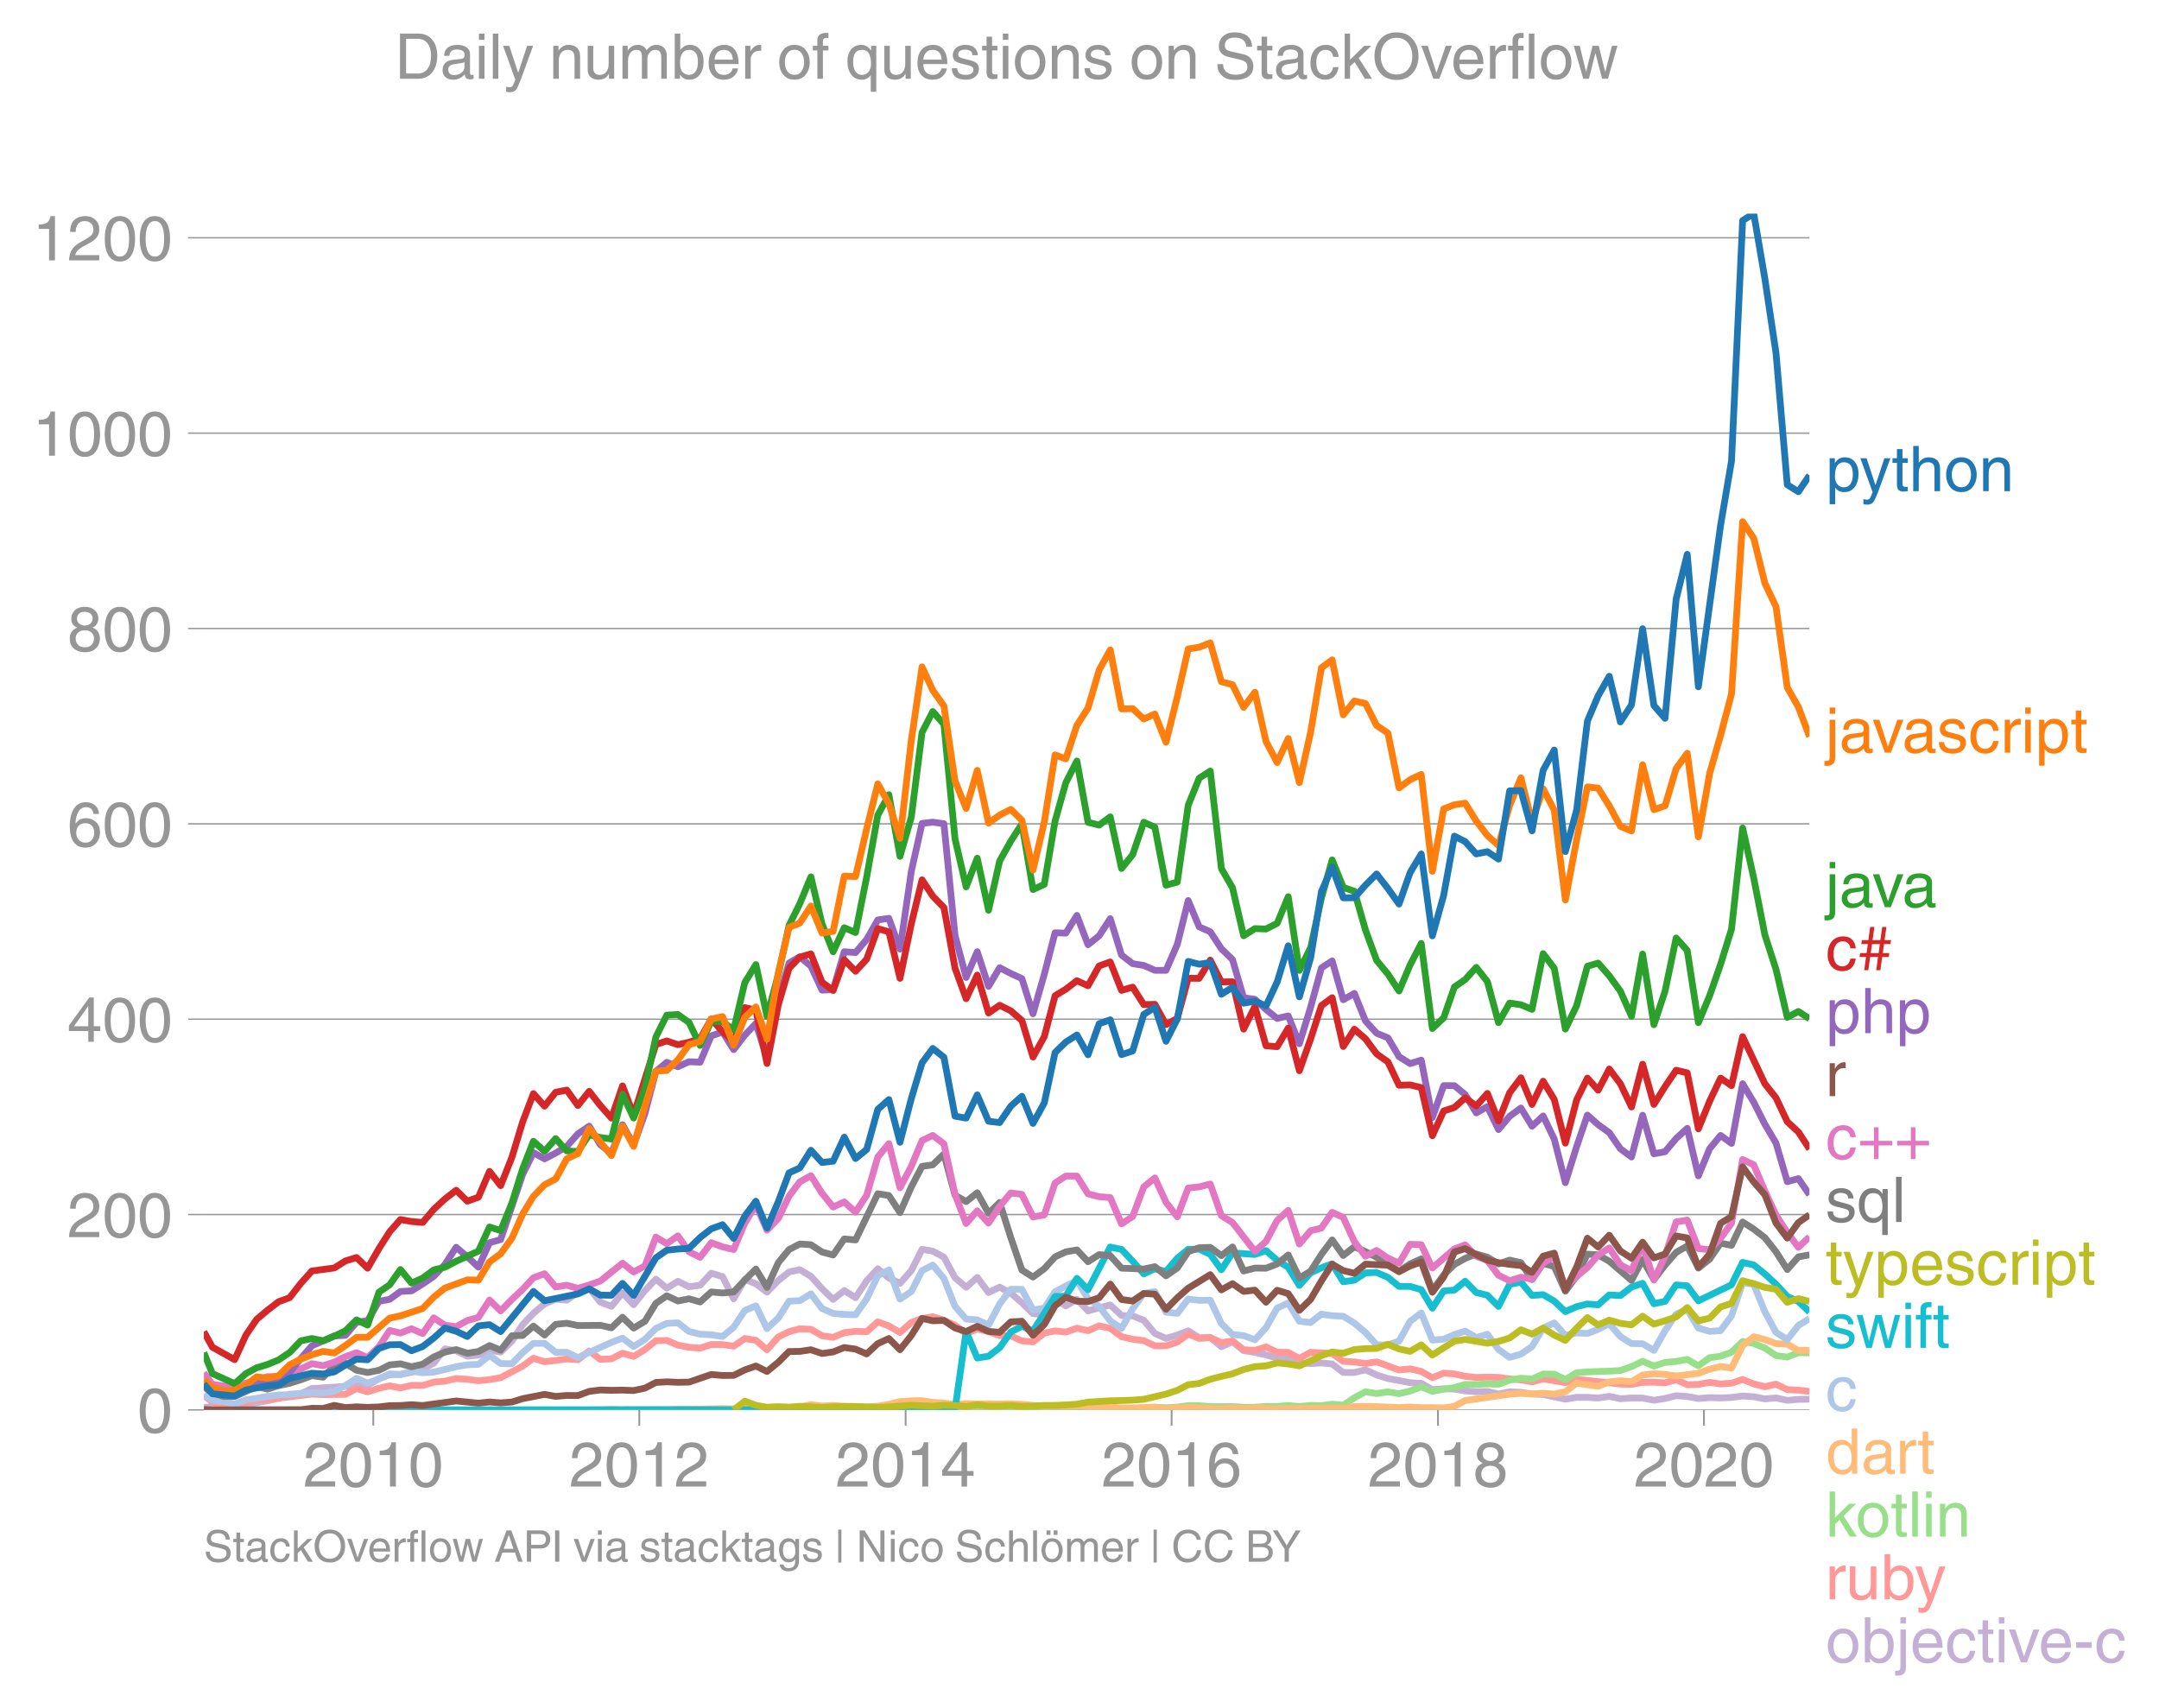 <svg height="506.593" viewBox="0 0 480.209 379.945" width="640.279" xmlns="http://www.w3.org/2000/svg" xmlns:xlink="http://www.w3.org/1999/xlink"><defs><style>*{stroke-linecap:butt;stroke-linejoin:round}</style></defs><g id="figure_1"><path d="M0 379.945h480.21V0H0z" fill="none" id="patch_1"/><g id="axes_1"><path d="M45.341 313.628h357.12V47.516H45.341z" fill="none" id="patch_2"/><path clip-path="url(#p174abddcf0)" d="M45.341 313.058l9.36-.432 2.392-.612 2.389-.411 2.473-.56 2.472-.92 2.472-.065 2.472-1.196 7.457-.462 2.47-.254 2.472.008 2.513-1.465 2.39-.883 2.39-.09 2.473-.446 2.472-.789 2.472-1.253 2.472-3.176 2.512.434 2.472 1.2 2.473-.24 2.47-1.094 2.472.415 2.513-2.446 2.39-3.674 2.39-2.508 2.473-2.086 2.472-1.047 2.472.214 2.471-1.763 2.513-.905 2.472 3.089 2.473.956 2.47-2.992 2.472 2.634 2.512-3.147 2.432-2.55 2.43 2.017 2.473-1.54 2.472 1.218 2.472-.34 2.471-2.674 2.513.764 2.472 4.937 2.473-4.3 2.47.953 2.472 1.858 2.512-2.579 2.391-1.903 2.39-.522 2.473 1.488 2.472 2.738 2.471 2.397 2.472-1.969 2.513 1.577 2.471-3.765 2.474-2.655 2.47 2.046 2.472 1.192 2.512-2.839 2.391-4.732 2.39.408 2.473 1.343 2.471 4.565 2.472 2.127 2.472-2.19 2.512 3.365 2.472-1.204 2.474 1.33 2.47 2.147 2.472 2.402 2.512.308 2.39-3.62 2.39 1.615 2.474-1.466 2.471 2.567 4.944-1.318 2.512 2.348 2.472.083 2.474.983 2.47 2.928 2.472 1.088 2.512-.73 2.431-.93 2.43 1.527 2.473-.093 2.472 2.09 2.472-1.105 2.472 1.981 2.512.393 2.472.544 2.474.731 2.47.117 2.472.858 2.512.238 2.39-.156 2.39.24 2.473 1.89 2.472-.004 2.472-.596 2.472 1.142 2.512.8 4.946.924 2.47.146 2.472 1.403 2.512-.196 2.39.071 2.39.399 2.473.185 2.472-.052 2.472.566 2.472-.489 2.512.105 2.472.377 2.473.114 4.942 1.044 2.513-.42 2.39.01 2.39.15 2.473-.377 2.472.532 2.472-.17 2.472.023 2.512.483 2.472-.39 2.473-.619 2.47.185 2.472.446 2.513-.21 2.43.08 2.43-.108 2.474-.331 2.472.17 2.472.474 2.472-.208 2.512.533 2.472-.209 2.473-.044h0" fill="none" stroke="#c5b0d5" stroke-linecap="square" stroke-width="1.5" id="line2d_1"/><g id="matplotlib.axis_1"><g id="xtick_1"><g id="line2d_2"><defs><path d="M0 0v3.5" id="m8b4cd6a974" stroke="#969696" stroke-width=".4"/></defs><use x="83.026" xlink:href="#m8b4cd6a974" y="313.628" fill="#969696" stroke="#969696" stroke-width=".4"/></g><g transform="matrix(.14 0 0 -.14 67.456 330.678)" fill="#969696" id="text_1"><defs><path d="M4.39 45.125q0 12.39 6.391 18.781 6.406 6.407 17.938 6.407 9.656 0 15.812-5.86 6.157-5.86 6.157-15.14 0-7.22-3.547-12.188-3.532-4.953-10.422-8.703l-12.11-6.64Q13.922 15.921 12.5 8.296h38.188V0H2.593q.39 9.906 4.297 16.5 3.906 6.594 12.203 11.375l12.593 7.328q5.032 2.89 7.329 5.984 2.297 3.094 2.297 8.516 0 5.375-3.766 9.031-3.75 3.672-10.156 3.672-7.078 0-10.594-4.672-3.516-4.656-3.61-12.609z" id="HelveticaWorld-Regular-50"/><path d="M42.484 34.188q0 14.109-3.734 21.156-3.734 7.062-10.969 7.062-7.078 0-10.89-7.062-3.797-7.047-3.797-21.157 0-13.671 3.75-20.937Q20.609 6 27.78 6q7.235 0 10.969 7 3.734 7.016 3.734 21.188zm9.422 0q0-17.297-6.25-26.704-6.25-9.39-17.875-9.39-12.062 0-18.062 9.734-6 9.75-6 26.36 0 17.03 6.14 26.578 6.157 9.547 17.922 9.547 11.625 0 17.875-9.5t6.25-26.626z" id="HelveticaWorld-Regular-48"/><path d="M35.89 0h-9.374v49.906H10.109v6.985q8.594.28 12.782 2.75Q27.094 62.109 29 70.313h6.89z" id="HelveticaWorld-Regular-49"/></defs><use xlink:href="#HelveticaWorld-Regular-50"/><use x="55.615" xlink:href="#HelveticaWorld-Regular-48"/><use x="111.23" xlink:href="#HelveticaWorld-Regular-49"/><use x="166.846" xlink:href="#HelveticaWorld-Regular-48"/></g></g><g id="xtick_2"><use x="142.188" xlink:href="#m8b4cd6a974" y="313.628" fill="#969696" stroke="#969696" stroke-width=".4" id="line2d_3"/><g transform="matrix(.14 0 0 -.14 126.618 330.678)" fill="#969696" id="text_2"><use xlink:href="#HelveticaWorld-Regular-50"/><use x="55.615" xlink:href="#HelveticaWorld-Regular-48"/><use x="111.23" xlink:href="#HelveticaWorld-Regular-49"/><use x="166.846" xlink:href="#HelveticaWorld-Regular-50"/></g></g><g id="xtick_3"><use x="201.431" xlink:href="#m8b4cd6a974" y="313.628" fill="#969696" stroke="#969696" stroke-width=".4" id="line2d_4"/><g transform="matrix(.14 0 0 -.14 185.86 330.678)" fill="#969696" id="text_3"><defs><path d="M10.594 24.703h22.61v31.89h-.188zM42 17.093V0h-8.797v17.094H2.484v8.593L34.72 70.314H42v-45.61h10.297v-7.61z" id="HelveticaWorld-Regular-52"/></defs><use xlink:href="#HelveticaWorld-Regular-50"/><use x="55.615" xlink:href="#HelveticaWorld-Regular-48"/><use x="111.23" xlink:href="#HelveticaWorld-Regular-49"/><use x="166.846" xlink:href="#HelveticaWorld-Regular-52"/></g></g><g id="xtick_4"><use x="260.593" xlink:href="#m8b4cd6a974" y="313.628" fill="#969696" stroke="#969696" stroke-width=".4" id="line2d_5"/><g transform="matrix(.14 0 0 -.14 245.022 330.678)" fill="#969696" id="text_4"><defs><path d="M14.11 21.578q0-6.875 4.093-11.234Q22.313 6 28.906 6q6.297 0 10.032 4.438 3.734 4.453 3.734 11.687 0 6.297-3.688 10.547-3.687 4.25-10.468 4.25-6.594 0-10.5-4.156-3.907-4.157-3.907-11.188zM41.702 51.61q-.984 5.375-3.984 8.078-3 2.72-8.125 2.72-8.11 0-12.36-7.923-4.25-7.906-4.343-18.109l.203-.188q5.61 8.641 16.687 8.641 8.844 0 15.438-5.86 6.593-5.859 6.593-16.452 0-10.5-6.25-17.47-6.25-6.952-16.843-6.952-12.219 0-18.563 8.687-6.344 8.703-6.344 25.938 0 16.593 6.485 27.093 6.5 10.5 19.484 10.5 8.407 0 14.219-5.015 5.813-5 6.297-13.688z" id="HelveticaWorld-Regular-54"/></defs><use xlink:href="#HelveticaWorld-Regular-50"/><use x="55.615" xlink:href="#HelveticaWorld-Regular-48"/><use x="111.23" xlink:href="#HelveticaWorld-Regular-49"/><use x="166.846" xlink:href="#HelveticaWorld-Regular-54"/></g></g><g id="xtick_5"><use x="319.836" xlink:href="#m8b4cd6a974" y="313.628" fill="#969696" stroke="#969696" stroke-width=".4" id="line2d_6"/><g transform="matrix(.14 0 0 -.14 304.265 330.678)" fill="#969696" id="text_5"><defs><path d="M27.594 40.578q5.422 0 8.953 3.094 3.547 3.11 3.547 8.234 0 4.594-3.407 7.547-3.39 2.953-9.687 2.953-5.61 0-8.672-3.11-3.047-3.093-3.047-7.874 0-5.125 3.813-7.984 3.812-2.86 8.5-2.86zm.093-7.562q-6.78 0-10.64-3.766-3.86-3.766-3.86-9.234 0-6.297 3.907-10.157Q21 6 28.219 6q6.406 0 10.234 3.86 3.828 3.859 3.828 10.265 0 5.469-3.828 9.172-3.828 3.719-10.766 3.719zM49.22 52.203q0-10.594-9.032-14.797 6.204-2.781 8.86-7.36 2.656-4.562 2.656-9.733 0-10.016-6.453-16.125-6.438-6.094-17.375-6.094-9.563 0-16.813 5.25-7.25 5.25-7.25 17.062 0 11.922 11.907 16.907-9.516 3.796-9.516 13.671 0 8.297 5.64 13.813 5.641 5.516 15.641 5.516 10.016 0 15.875-5.204 5.86-5.203 5.86-12.906z" id="HelveticaWorld-Regular-56"/></defs><use xlink:href="#HelveticaWorld-Regular-50"/><use x="55.615" xlink:href="#HelveticaWorld-Regular-48"/><use x="111.23" xlink:href="#HelveticaWorld-Regular-49"/><use x="166.846" xlink:href="#HelveticaWorld-Regular-56"/></g></g><g id="xtick_6"><use x="378.997" xlink:href="#m8b4cd6a974" y="313.628" fill="#969696" stroke="#969696" stroke-width=".4" id="line2d_7"/><g transform="matrix(.14 0 0 -.14 363.427 330.678)" fill="#969696" id="text_6"><use xlink:href="#HelveticaWorld-Regular-50"/><use x="55.615" xlink:href="#HelveticaWorld-Regular-48"/><use x="111.23" xlink:href="#HelveticaWorld-Regular-50"/><use x="166.846" xlink:href="#HelveticaWorld-Regular-48"/></g></g></g><g id="matplotlib.axis_2"><g id="ytick_1"><path clip-path="url(#p174abddcf0)" d="M45.341 313.628h357.12" fill="none" stroke="#969696" stroke-linecap="square" stroke-width=".3" id="line2d_8"/><g id="line2d_9"><defs><path d="M0 0h-3.5" id="m529f108c94" stroke="#969696" stroke-width=".3"/></defs><use x="45.341" xlink:href="#m529f108c94" y="313.628" fill="#969696" stroke="#969696" stroke-width=".3"/></g><use xlink:href="#HelveticaWorld-Regular-48" transform="matrix(.14 0 0 -.14 30.556 318.653)" fill="#969696" id="text_7"/></g><g id="ytick_2"><path clip-path="url(#p174abddcf0)" d="M45.341 270.172h357.12" fill="none" stroke="#969696" stroke-linecap="square" stroke-width=".3" id="line2d_10"/><use x="45.341" xlink:href="#m529f108c94" y="270.172" fill="#969696" stroke="#969696" stroke-width=".3" id="line2d_11"/><g transform="matrix(.14 0 0 -.14 14.985 275.197)" fill="#969696" id="text_8"><use xlink:href="#HelveticaWorld-Regular-50"/><use x="55.615" xlink:href="#HelveticaWorld-Regular-48"/><use x="111.23" xlink:href="#HelveticaWorld-Regular-48"/></g></g><g id="ytick_3"><path clip-path="url(#p174abddcf0)" d="M45.341 226.716h357.12" fill="none" stroke="#969696" stroke-linecap="square" stroke-width=".3" id="line2d_12"/><use x="45.341" xlink:href="#m529f108c94" y="226.716" fill="#969696" stroke="#969696" stroke-width=".3" id="line2d_13"/><g transform="matrix(.14 0 0 -.14 14.985 231.74)" fill="#969696" id="text_9"><use xlink:href="#HelveticaWorld-Regular-52"/><use x="55.615" xlink:href="#HelveticaWorld-Regular-48"/><use x="111.23" xlink:href="#HelveticaWorld-Regular-48"/></g></g><g id="ytick_4"><path clip-path="url(#p174abddcf0)" d="M45.341 183.26h357.12" fill="none" stroke="#969696" stroke-linecap="square" stroke-width=".3" id="line2d_14"/><use x="45.341" xlink:href="#m529f108c94" y="183.26" fill="#969696" stroke="#969696" stroke-width=".3" id="line2d_15"/><g transform="matrix(.14 0 0 -.14 14.985 188.285)" fill="#969696" id="text_10"><use xlink:href="#HelveticaWorld-Regular-54"/><use x="55.615" xlink:href="#HelveticaWorld-Regular-48"/><use x="111.23" xlink:href="#HelveticaWorld-Regular-48"/></g></g><g id="ytick_5"><path clip-path="url(#p174abddcf0)" d="M45.341 139.804h357.12" fill="none" stroke="#969696" stroke-linecap="square" stroke-width=".3" id="line2d_16"/><use x="45.341" xlink:href="#m529f108c94" y="139.804" fill="#969696" stroke="#969696" stroke-width=".3" id="line2d_17"/><g transform="matrix(.14 0 0 -.14 14.985 144.829)" fill="#969696" id="text_11"><use xlink:href="#HelveticaWorld-Regular-56"/><use x="55.615" xlink:href="#HelveticaWorld-Regular-48"/><use x="111.23" xlink:href="#HelveticaWorld-Regular-48"/></g></g><g id="ytick_6"><path clip-path="url(#p174abddcf0)" d="M45.341 96.348h357.12" fill="none" stroke="#969696" stroke-linecap="square" stroke-width=".3" id="line2d_18"/><use x="45.341" xlink:href="#m529f108c94" y="96.348" fill="#969696" stroke="#969696" stroke-width=".3" id="line2d_19"/><g transform="matrix(.14 0 0 -.14 7.2 101.373)" fill="#969696" id="text_12"><use xlink:href="#HelveticaWorld-Regular-49"/><use x="55.615" xlink:href="#HelveticaWorld-Regular-48"/><use x="111.23" xlink:href="#HelveticaWorld-Regular-48"/><use x="166.846" xlink:href="#HelveticaWorld-Regular-48"/></g></g><g id="ytick_7"><path clip-path="url(#p174abddcf0)" d="M45.341 52.892h357.12" fill="none" stroke="#969696" stroke-linecap="square" stroke-width=".3" id="line2d_20"/><use x="45.341" xlink:href="#m529f108c94" y="52.892" fill="#969696" stroke="#969696" stroke-width=".3" id="line2d_21"/><g transform="matrix(.14 0 0 -.14 7.2 57.917)" fill="#969696" id="text_13"><use xlink:href="#HelveticaWorld-Regular-49"/><use x="55.615" xlink:href="#HelveticaWorld-Regular-50"/><use x="111.23" xlink:href="#HelveticaWorld-Regular-48"/><use x="166.846" xlink:href="#HelveticaWorld-Regular-48"/></g></g></g><path clip-path="url(#p174abddcf0)" d="M45.341 310.41l1.906 1.466 2.47.593 2.472.03 2.513-.336 2.39-.762 2.39-.086 9.889-1.198 2.512.112 4.945-.056 2.47-1.289 2.472.728 2.513-.799 2.39-.531 2.39.468 2.473-.575 2.472.014 2.472-.739 2.472-.207 2.512-.589 2.472.166 2.473.325 2.47-.245 2.472-.442 4.903-2.569 2.39-1.756 2.473.79 4.944-.615 2.471.169 2.513-1.949 2.472 1.845 2.473-.092 2.47-1.27 2.472.73 2.512-1.55 2.432-1.945 2.43-.066 2.473 1.043 2.472.478 2.472.188 2.471-.804 2.513.007 2.472.37 2.473-1.71 2.47.406 2.472 2.09 2.512-2.832 2.391-1.178 2.39-.651 2.473.116 2.472 1.433 2.471.356 2.472-1.036 2.513-.294 2.471.084 2.474-2.194 2.47.905 2.472 1.457 2.512-2.229 2.391-.88 2.39-.402 2.473.786 2.471 1.106 2.472 1.878 2.472-1.044 2.512.603 2.472.868 2.474.057 2.47 1.124 2.472.215 2.512-1.942 2.39-.502 2.39.278 2.474-.874 2.471.559 2.472-1.08 2.472.547 2.512 1.857 2.472.58 2.474.296 2.47 1.181 2.472-.017 2.512-.827 2.431-1.782 2.43.962 2.473-.19 2.472 1.136 2.472-.382 2.472 1.945 2.512.154 2.472-.767 2.474 1.167 2.47.043 2.472 1.323 2.512-1.345 4.78.26 2.473 1.768 2.472.117 2.472.36 2.472-.389 4.984 1.817 2.474-.254 2.47.58 2.472 1.39 2.512-1.01 2.39.173 2.39.529 2.473.258 2.472-.07 2.472.048 2.472.352 2.512.21 2.472.452 2.473-.683 4.942.834 2.513-.729 7.253.773 2.472.279 2.472.062 2.472-.44 2.512-.036 2.472.143 2.473-.69 2.47 1.095 2.472-.05 2.513-.463 2.43.365 2.43-.182 2.474-.821 2.472.982 2.472.633 2.472-.577 2.512 1.22 2.472.11 2.473.296h0" fill="none" stroke="#ff9896" stroke-linecap="square" stroke-width="1.5" id="line2d_22"/><path clip-path="url(#p174abddcf0)" d="M98.952 313.628l2.512-.007 2.472.007h4.943l2.472-.007 2.513.007h2.39l2.39-.007 2.473.007h17.343l2.472-.014 2.512.014 2.432-.022 2.43.008h2.473l2.472.007h4.943l2.513.007h2.472l2.473-.007 2.47.007h2.472l2.512-.007 2.391-.008 2.39.015 2.473-.021 2.472.014H190.288l2.471.007 2.474-.014 2.47.007 2.472-.028 2.512.028 2.391-.008 2.39.001 2.473-.007 2.471-.014 2.472.02 2.472-.006 2.512-.007 2.472-.066 2.474-.039 2.47.075 2.472-.033 2.512-.028 2.39-.13 2.39.081 2.474-.056 2.471.098 2.472-.098 2.472.028 2.512.063 2.472.003 2.474-.276 2.47-.18 2.472.089 2.512-.127 2.431-.335 2.43.027 2.473.186 2.472.024 2.472-.024 2.472.172 2.512-.022 2.472-.179 2.474.011 2.47-.214 2.472.235 2.512-.266 2.39.063 2.39-.322 2.473.225 2.472-1.662 2.472-1.322 2.472.383 2.512-.372 2.472.417 2.474-.6 2.47-.921 2.472.992 2.512-.484 2.39-.346 2.39-.705 2.473.007 2.472-.126 2.472.075 2.472-.895 2.512-.449 2.472.207 2.473-1.132 2.47.031 2.472 1.196 2.513-1.521 2.39-.188 2.39-.079 2.473-.082 2.472-.142 2.472-.85 2.472-1.21 2.512 1.058 2.472-.79 2.473-.22 2.47-.46 2.472 1.428 2.513-1.802 2.43-.336 2.43-.89 2.474-2.384 2.472.435 2.472 1.021 2.472 1.664 2.512.343 2.472-.971 2.473.06" fill="none" stroke="#98df8a" stroke-linecap="square" stroke-width="1.5" id="line2d_23"/><g transform="matrix(.14 0 0 -.14 406.032 109.26)" fill="#1f77b4" id="text_14"><defs><path d="M14.984 23.688q0-8.407 4.094-13 4.11-4.579 10.219-4.579 6.687 0 10.39 5.438 3.72 5.453 3.72 14.765 0 10.22-3.563 14.907-3.563 4.687-10.735 4.687-6.984 0-10.562-5.5-3.563-5.5-3.563-16.718zm-8.39 28.609h8.297v-7.375h.203q5.61 8.89 15.625 8.89 10.11 0 15.937-7.359 5.828-7.344 5.828-18.766 0-12.796-5.953-21Q40.578-1.515 29.5-1.515q-9.094 0-13.922 7.032h-.203v-26.22H6.594z" id="HelveticaWorld-Regular-112"/><path d="M39.016 52.297h9.562L29.891.984q-.5-1.375-.985-2.593-4.25-11.329-7.328-15.547-3.078-4.235-9.953-4.235-3.61 0-5.906.782v8.015q2.484-.89 5.468-.89 3.22 0 4.704 2.03 1.5 2.032 4.421 9.938L.875 52.297h9.922L24.812 9.719H25z" id="HelveticaWorld-Regular-121"/><path d="M17.188 45.016V10.984q0-2 1.093-3.046 1.11-1.047 3.938-1.047h3.375V0Q20.797-.688 19-.688q-5.516 0-8.063 2.641-2.53 2.64-2.53 8.547v34.516H1.311v7.28h7.094v14.595h8.781V52.297h8.407v-7.281z" id="HelveticaWorld-Regular-116"/><path d="M49.219 0h-8.844v34.188q0 6.296-2.438 9-2.437 2.718-7.953 2.718-6.797 0-10.703-4.406-3.906-4.39-3.906-12.984V0H6.594v71.781h8.781V45.312h.203q6 8.5 15.328 8.5 8.594 0 13.453-4.5 4.86-4.484 4.86-13.718z" id="HelveticaWorld-Regular-104"/><path d="M12.703 26.219q0-8.735 3.953-14.375 3.953-5.64 11.219-5.64 7.531 0 11.438 5.905 3.906 5.907 3.906 14.11 0 8.297-3.907 14.078-3.906 5.797-11.437 5.797-6.969 0-11.078-5.453-4.094-5.438-4.094-14.422zm-8.984 0q0 11.672 6.484 19.625 6.5 7.968 17.672 7.968 11.438 0 17.875-8.062 6.453-8.047 6.453-19.531 0-11.516-6.406-19.625-6.39-8.11-17.922-8.11-11.078 0-17.625 7.86-6.531 7.86-6.531 19.875z" id="HelveticaWorld-Regular-111"/><path d="M49.219 0h-8.844v32.172q0 7.422-2.594 10.578-2.578 3.156-8.578 3.156-5.906 0-9.875-4.5-3.953-4.484-3.953-12.89V0H6.594v52.297h8.297v-7.375h.203q6.203 8.89 15.812 8.89 8.89 0 13.594-4.718 4.719-4.703 4.719-13.5z" id="HelveticaWorld-Regular-110"/></defs><use xlink:href="#HelveticaWorld-Regular-112"/><use x="54.494" xlink:href="#HelveticaWorld-Regular-121"/><use x="105.104" xlink:href="#HelveticaWorld-Regular-116"/><use x="132.789" xlink:href="#HelveticaWorld-Regular-104"/><use x="187.965" xlink:href="#HelveticaWorld-Regular-111"/><use x="243.873" xlink:href="#HelveticaWorld-Regular-110"/></g><g transform="matrix(.14 0 0 -.14 406.032 167.428)" fill="#ff7f0e" id="text_15"><defs><path d="M15.375 61.813H6.594v9.968h8.781zm0-69.532q0-7.468-3.547-10.375Q8.297-21 2-21q-1.797 0-3.703.297v7.61H.594q3.703 0 4.843 1.109 1.157 1.093 1.157 5.296v58.985h8.781z" id="HelveticaWorld-Regular-106"/><path d="M38.375 26.703q-.969-1.015-3.828-1.656-2.86-.625-10.672-1.656-5.766-.688-8.469-2.844-2.703-2.14-2.703-5.656 0-4.297 2.281-6.688 2.297-2.39 7.329-2.39 6.296 0 11.171 3.578 4.891 3.593 4.891 8.718zM6.203 36.375q.297 8.844 5.734 13.14 5.454 4.297 15.844 4.297 8.297 0 13.907-3.765 5.624-3.75 5.624-10.844V9.078Q47.313 6 50.094 6q1.125 0 2.89.39V0Q50.594-.984 48-.984q-4.5 0-6.703 1.921-2.188 1.938-2.281 6.047-7.516-8.5-18.891-8.5-7.422 0-11.922 4.204Q3.72 6.89 3.72 13.624q0 6.89 3.906 11.125Q11.531 29 19 29.89l15.516 1.891q4.203.64 4.203 6.203 0 4.11-3.047 6.297-3.047 2.203-9.25 2.203-5.516 0-8.485-2.437-2.953-2.438-3.53-7.672z" id="HelveticaWorld-Regular-97"/><path d="M39.406 52.297h9.625L29.11 0h-9.437L.594 52.297h10.203L24.422 9.719h.187z" id="HelveticaWorld-Regular-118"/><path d="M36.078 37.406q-.187 4.688-3.344 6.735-3.14 2.047-9.047 2.047-4.296 0-7.359-1.907-3.047-1.89-3.047-5.468 0-2.829 1.797-4.172 1.813-1.344 7.828-2.86l8.688-2.187q7.906-2 11.297-5.11 3.406-3.093 3.406-8.656 0-7.719-5.64-12.531-5.641-4.813-15.063-4.813-11 0-16.64 4.563-5.626 4.578-5.735 13.75h8.5q.203-5.422 3.594-8.063 3.39-2.625 10.171-2.625 5.516 0 8.766 2.188 3.25 2.203 3.25 6.11 0 2.78-2.11 4.437-2.093 1.672-8.296 3.078l-10.203 2.5q-6.203 1.562-9.157 4.656-2.953 3.094-2.953 8.031 0 7.72 5.516 12.203 5.531 4.5 14.406 4.5 9.485 0 14.531-4.624 5.047-4.61 5.344-11.782z" id="HelveticaWorld-Regular-115"/><path d="M39.594 34.719q-1.89 11.187-12.39 11.187-6.5 0-10.454-5.203-3.953-5.203-3.953-14.484 0-10.11 3.656-15.11 3.672-5 10.64-5 4.688 0 8.11 3.438 3.422 3.437 4.39 8.953h8.5q-1.312-9.703-6.859-14.86-5.547-5.156-14.328-5.156-10.297 0-16.89 7.047-6.594 7.063-6.594 19.172 0 13.281 6.594 21.188 6.593 7.922 18.5 7.922 8.687 0 13.843-5.204 5.157-5.203 5.735-13.89z" id="HelveticaWorld-Regular-99"/><path d="M15.375 0H6.594v52.297h8.297v-8.688h.203q5.703 10.203 14.687 10.203 1.422 0 2.297-.296V44.39h-3.266q-5.906 0-9.671-4.016-3.766-4-3.766-9.953z" id="HelveticaWorld-Regular-114"/><path d="M6.594 61.813v9.968h8.781v-9.969zM15.375 0H6.594v52.297h8.781z" id="HelveticaWorld-Regular-105"/></defs><use xlink:href="#HelveticaWorld-Regular-106"/><use x="22.021" xlink:href="#HelveticaWorld-Regular-97"/><use x="74.703" xlink:href="#HelveticaWorld-Regular-118"/><use x="121.938" xlink:href="#HelveticaWorld-Regular-97"/><use x="176.869" xlink:href="#HelveticaWorld-Regular-115"/><use x="226.869" xlink:href="#HelveticaWorld-Regular-99"/><use x="278.139" xlink:href="#HelveticaWorld-Regular-114"/><use x="310.707" xlink:href="#HelveticaWorld-Regular-105"/><use x="332.729" xlink:href="#HelveticaWorld-Regular-112"/><use x="389.223" xlink:href="#HelveticaWorld-Regular-116"/></g><g transform="matrix(.14 0 0 -.14 406.032 201.805)" fill="#2ca02c" id="text_16"><use xlink:href="#HelveticaWorld-Regular-106"/><use x="22.021" xlink:href="#HelveticaWorld-Regular-97"/><use x="74.703" xlink:href="#HelveticaWorld-Regular-118"/><use x="121.938" xlink:href="#HelveticaWorld-Regular-97"/></g><g transform="matrix(.14 0 0 -.14 406.032 215.826)" fill="#d62728" id="text_17"><defs><path d="M22.61 41.5l-2-14.203h12.5L35.015 41.5zM35.89 0h-6.593l2.875 21h-12.5L16.797 0h-6.594l2.89 21H2.782l.938 6.297h10.297L15.922 41.5H5.609l.891 6.297h10.297l2.875 21h6.75l-2.938-21h12.407l2.922 21h6.703l-2.938-21h10.297L52 41.5H41.703l-2-14.203H50L49.125 21H38.812z" id="HelveticaWorld-Regular-35"/></defs><use xlink:href="#HelveticaWorld-Regular-99"/><use x="51.27" xlink:href="#HelveticaWorld-Regular-35"/></g><g transform="matrix(.14 0 0 -.14 406.032 229.826)" fill="#9467bd" id="text_18"><use xlink:href="#HelveticaWorld-Regular-112"/><use x="56.494" xlink:href="#HelveticaWorld-Regular-104"/><use x="111.67" xlink:href="#HelveticaWorld-Regular-112"/></g><use xlink:href="#HelveticaWorld-Regular-114" transform="matrix(.14 0 0 -.14 406.032 243.826)" fill="#8c564b" id="text_19"/><g transform="matrix(.14 0 0 -.14 406.032 257.826)" fill="#e377c2" id="text_20"><defs><path d="M25.688 50.484h7.328V28.906h21.578v-7.328H33.016V0h-7.328v21.578H4v7.328h21.688z" id="HelveticaWorld-Regular-43"/></defs><use xlink:href="#HelveticaWorld-Regular-99"/><use x="51.27" xlink:href="#HelveticaWorld-Regular-43"/><use x="109.863" xlink:href="#HelveticaWorld-Regular-43"/></g><g transform="matrix(.14 0 0 -.14 406.032 271.826)" fill="#7f7f7f" id="text_21"><defs><path d="M41.5 23.688q0 11.125-3.5 16.671-3.484 5.547-10.61 5.547-6.874 0-10.593-4.5-3.703-4.484-3.703-15.093 0-9.422 3.75-14.813 3.765-5.39 10.36-5.39 5.812 0 10.046 4.39 4.25 4.39 4.25 13.188zm8.406-44.391H41.11V5.516h-.187Q35.89-1.516 27-1.516q-10.984 0-17 8.157-6 8.156-6 21.047 0 11.421 5.906 18.765 5.922 7.36 15.875 7.36 9.907 0 15.625-8.891h.203v7.375h8.297z" id="HelveticaWorld-Regular-113"/><path d="M15.375 0H6.594v71.781h8.781z" id="HelveticaWorld-Regular-108"/></defs><use xlink:href="#HelveticaWorld-Regular-115"/><use x="49" xlink:href="#HelveticaWorld-Regular-113"/><use x="105.494" xlink:href="#HelveticaWorld-Regular-108"/></g><g transform="matrix(.14 0 0 -.14 406.032 285.778)" fill="#bcbd22" id="text_22"><defs><path d="M42.484 30.328q-.687 8.485-4.5 12.031-3.797 3.547-10.109 3.547-6.39 0-10.328-4.5-3.922-4.484-4.172-11.078zm8.391-13.922q-1.453-8.11-7.953-13.422-5.719-4.5-15.047-4.593-10.984.093-17.438 7.203Q4 12.704 4 24.704q0 13.78 6.64 21.437 6.641 7.672 18.47 7.672 10.593 0 16.546-7.922 5.953-7.907 5.953-22.594H13.375q0-8.203 3.813-12.703Q21 6.109 28.608 6.109q5.375 0 9.235 3.235 3.86 3.25 4.25 7.062z" id="HelveticaWorld-Regular-101"/></defs><use xlink:href="#HelveticaWorld-Regular-116"/><use x="27.686" xlink:href="#HelveticaWorld-Regular-121"/><use x="77.295" xlink:href="#HelveticaWorld-Regular-112"/><use x="133.789" xlink:href="#HelveticaWorld-Regular-101"/><use x="189.209" xlink:href="#HelveticaWorld-Regular-115"/><use x="239.209" xlink:href="#HelveticaWorld-Regular-99"/><use x="290.479" xlink:href="#HelveticaWorld-Regular-114"/><use x="323.047" xlink:href="#HelveticaWorld-Regular-105"/><use x="345.068" xlink:href="#HelveticaWorld-Regular-112"/><use x="401.563" xlink:href="#HelveticaWorld-Regular-116"/></g><g transform="matrix(.14 0 0 -.14 406.032 299.826)" fill="#17becf" id="text_23"><defs><path d="M25.594 0h-8.985L1.516 52.297h9.468L21 11.187h.188l10.109 41.11h9.922l10.203-41.11h.187l10.594 41.11h8.703L55.812 0h-9.234L35.984 40.484h-.187z" id="HelveticaWorld-Regular-119"/><path d="M17.188 45.016V0H8.405v45.016H1.22v7.28h7.187v8.985q0 5.907 3.578 8.703 3.594 2.813 10.032 2.813 2.203 0 3.968-.188v-7.906q-1.562.188-3.578.188-2.922 0-4.078-1.438-1.14-1.437-1.14-4.656v-6.5h8.796v-7.281z" id="HelveticaWorld-Regular-102"/></defs><use xlink:href="#HelveticaWorld-Regular-115"/><use x="48" xlink:href="#HelveticaWorld-Regular-119"/><use x="120.412" xlink:href="#HelveticaWorld-Regular-105"/><use x="142.434" xlink:href="#HelveticaWorld-Regular-102"/><use x="170.119" xlink:href="#HelveticaWorld-Regular-116"/></g><use xlink:href="#HelveticaWorld-Regular-99" transform="matrix(.14 0 0 -.14 406.032 313.826)" fill="#aec7e8" id="text_24"/><g transform="matrix(.14 0 0 -.14 406.032 327.826)" fill="#ffbb78" id="text_25"><defs><path d="M13.094 26.313q0-9.704 3.844-14.954 3.859-5.25 10.265-5.25 6.094 0 10.188 4.485 4.109 4.5 4.109 13.094 0 11.03-3.5 16.625-3.484 5.593-10.61 5.593-6.78 0-10.546-4.453-3.75-4.437-3.75-15.14zM50.39 0h-8.297v7.172h-.203q-4.97-8.688-15.078-8.688-10.891 0-16.86 8.297Q4 15.094 4 27.688q0 11.625 5.906 18.875 5.922 7.25 15.875 7.25 9.813 0 15.625-8.891l.203.594V71.78h8.782z" id="HelveticaWorld-Regular-100"/></defs><use xlink:href="#HelveticaWorld-Regular-100"/><use x="56.982" xlink:href="#HelveticaWorld-Regular-97"/><use x="111.914" xlink:href="#HelveticaWorld-Regular-114"/><use x="145.982" xlink:href="#HelveticaWorld-Regular-116"/></g><g transform="matrix(.14 0 0 -.14 406.032 341.826)" fill="#98df8a" id="text_26"><defs><path d="M50 0H38.719L22.406 26.422l-7.312-6.594V0h-8.5v71.781h8.5v-41.61l22.5 22.126H48.78L28.813 32.813z" id="HelveticaWorld-Regular-107"/></defs><use xlink:href="#HelveticaWorld-Regular-107"/><use x="47.625" xlink:href="#HelveticaWorld-Regular-111"/><use x="103.533" xlink:href="#HelveticaWorld-Regular-116"/><use x="131.219" xlink:href="#HelveticaWorld-Regular-108"/><use x="153.24" xlink:href="#HelveticaWorld-Regular-105"/><use x="175.262" xlink:href="#HelveticaWorld-Regular-110"/></g><g transform="matrix(.14 0 0 -.14 406.032 355.778)" fill="#ff9896" id="text_27"><defs><path d="M6.11 52.297h8.78V17.578q0-5.765 2.61-8.625Q20.125 6.11 25 6.11q6.781 0 10.594 4.797 3.812 4.813 3.812 12.578v28.813h8.782V0H39.89v7.625l-.188.188q-4.984-9.329-16.61-9.329-7.515 0-12.25 4.094Q6.11 6.688 6.11 14.703z" id="HelveticaWorld-Regular-117"/><path d="M43.406 26.313q0 10.5-3.718 15.046-3.704 4.547-10.579 4.547-6.984-.11-10.562-5.453Q14.984 35.11 14.984 25q0-10.297 4.297-14.594Q23.578 6.11 29.297 6.11q6.5 0 10.297 5.344 3.812 5.344 3.812 14.86zM6.594 0v71.781h8.781V45.703h.203q5.61 8.11 15.14 8.11 9.766 0 15.766-7.25t6-18.876q0-13.093-6.062-21.156Q40.375-1.516 29.5-1.516q-9.578 0-14.406 8.016h-.203V0z" id="HelveticaWorld-Regular-98"/></defs><use xlink:href="#HelveticaWorld-Regular-114"/><use x="32.568" xlink:href="#HelveticaWorld-Regular-117"/><use x="87.354" xlink:href="#HelveticaWorld-Regular-98"/><use x="141.848" xlink:href="#HelveticaWorld-Regular-121"/></g><g transform="matrix(.14 0 0 -.14 406.032 369.805)" fill="#c5b0d5" id="text_28"><defs><path d="M28.906 23.188H4.391v8.984h24.515z" id="HelveticaWorld-Regular-45"/></defs><use xlink:href="#HelveticaWorld-Regular-111"/><use x="55.908" xlink:href="#HelveticaWorld-Regular-98"/><use x="112.402" xlink:href="#HelveticaWorld-Regular-106"/><use x="134.424" xlink:href="#HelveticaWorld-Regular-101"/><use x="189.844" xlink:href="#HelveticaWorld-Regular-99"/><use x="241.113" xlink:href="#HelveticaWorld-Regular-116"/><use x="268.799" xlink:href="#HelveticaWorld-Regular-105"/><use x="290.82" xlink:href="#HelveticaWorld-Regular-118"/><use x="338.43" xlink:href="#HelveticaWorld-Regular-101"/><use x="393.85" xlink:href="#HelveticaWorld-Regular-45"/><use x="427.15" xlink:href="#HelveticaWorld-Regular-99"/></g><g transform="matrix(.097 0 0 -.097 45.341 347.399)" fill="#969696" id="text_29"><defs><path d="M50.39 50.781q-.296 6.844-5.109 10.719-4.797 3.875-12.656 3.875-7.922 0-12.172-3.25-4.234-3.234-4.234-9.344 0-3.265 1.843-5.61 1.86-2.343 6.641-3.468l20.516-4.687q8.297-1.813 12.297-6.875 4.015-5.047 4.015-12.313 0-10.64-7.812-16.187-7.813-5.547-20.313-5.547-9.531 0-15.031 2.437-5.484 2.453-9.734 7.766-4.25 5.328-4.25 14.89h9.093q0-8 5.313-12.406 5.328-4.39 14.5-4.39 8.89 0 13.844 3.156 4.953 3.156 4.953 8.953 0 5.281-2.953 7.89Q46.188 29 37.594 31l-15.469 3.625q-7.719 1.75-11.531 6.125Q6.78 45.125 6.78 51.516q0 9.672 6.516 15.922 6.531 6.25 18.203 6.25 13.172 0 20.328-5.5 7.156-5.485 7.688-17.407z" id="HelveticaWorld-Regular-83"/><path d="M63.922 35.89q0 12.594-6.672 20.891-6.656 8.313-18.328 8.313-11.531 0-18.266-8.313-6.734-8.297-6.734-20.89 0-12.985 6.828-21.094 6.844-8.11 18.172-8.11 11.078 0 18.031 7.907 6.969 7.922 6.969 21.297zm9.953 0q0-16.062-9.281-26.937-9.266-10.86-25.672-10.86-16.516 0-25.766 10.86-9.25 10.875-9.25 26.938 0 16.109 9.25 26.953 9.25 10.843 25.766 10.843 16.89 0 25.922-11.046 9.031-11.032 9.031-26.75z" id="HelveticaWorld-Regular-79"/><path d="M44 29.5L33.406 61.078h-.203L21.687 29.5zm-25.297-8.594L11.188 0h-9.97l27 71.781h10.985L65.187 0H54.594l-7.078 20.906z" id="HelveticaWorld-Regular-65"/><path d="M17.828 38.625H37.11q7.282 0 10.938 3.188 3.656 3.203 3.656 9.703 0 5.812-3.516 8.89-3.515 3.078-10.687 3.078H17.828zm0-38.625H8.11v71.781h32.266q9.625 0 15.484-5.594 5.86-5.593 5.86-14.578 0-9.328-5.672-15.312-5.656-5.969-15.672-5.969H17.828z" id="HelveticaWorld-Regular-80"/><path d="M17.828 0H8.11v71.781h9.72z" id="HelveticaWorld-Regular-73"/><path d="M12.984 26.313q0-9.61 3.813-14.907Q20.609 6.11 27.094 6.11q6.312 0 10.312 4.579 4 4.593 4 13 0 11.03-3.5 16.625-3.484 5.593-10.61 5.593-7.171 0-10.75-4.765-3.562-4.766-3.562-14.828zM49.812 2.983q0-12.609-6.062-18.797-6.047-6.203-18.266-6.203-8.78 0-13.984 4.047Q6.297-13.922 5.516-6.39h8.796q.672-3.812 3.532-6.062 2.86-2.25 8.281-2.25 7.375 0 11.125 3.969 3.766 3.953 3.766 12.828v3.719h-.188q-4.937-7.329-13.922-7.329-11.187 0-17.093 8.25-5.907 8.25-5.907 20.953 0 11.625 5.953 18.875 5.97 7.25 15.829 7.25 9.906 0 15.625-8.89h.187v7.375h8.313z" id="HelveticaWorld-Regular-103"/><path d="M9.422 73.688h7.281V-1.906H9.422z" id="HelveticaWorld-Regular-124"/><path d="M55.61 71.781h9.374V0h-10.78L17.577 58.016h-.187V0H8.109v71.781h11.375l35.938-57.969h.187z" id="HelveticaWorld-Regular-78"/><path d="M12.703 26.219q0-8.735 3.953-14.375 3.953-5.64 11.219-5.64 7.531 0 11.438 5.905 3.906 5.907 3.906 14.11 0 8.297-3.907 14.078-3.906 5.797-11.437 5.797-6.969 0-11.078-5.453-4.094-5.438-4.094-14.422zm-8.984 0q0 11.672 6.484 19.625 6.5 7.968 17.672 7.968 11.438 0 17.875-8.062 6.453-8.047 6.453-19.531 0-11.516-6.406-19.625-6.39-8.11-17.922-8.11-11.078 0-17.625 7.86-6.531 7.86-6.531 19.875zm36.734 35.406H31.47v10.156h8.984zm-16.219 0H15.25v10.156h8.984z" id="HelveticaWorld-Regular-246"/><path d="M6.594 52.297h8.297v-7.375h.203q5.906 8.89 15.812 8.89 9.813 0 13.922-8.5 3.75 4.594 7.266 6.547 3.515 1.953 8.703 1.953 6.781 0 11.484-4.453Q77 44.922 77 36.187V0h-8.781v33.797q0 6.094-2.297 9.094-2.297 3.015-7.422 3.015-5.172 0-8.75-4.203-3.563-4.203-3.563-9.812V0h-8.78v36.188q0 4.53-2.11 7.124-2.094 2.594-6.094 2.594-6.297 0-10.062-4.687-3.766-4.688-3.766-12.703V0H6.594z" id="HelveticaWorld-Regular-109"/><path d="M58.016 50.203q-1.625 7.313-6.782 11.094-5.14 3.797-13.343 3.797-10.594 0-17.047-7.703-6.438-7.688-6.438-20.766 0-15.14 6.094-22.547 6.11-7.39 17.688-7.39 7.609 0 13.093 5.046 5.5 5.063 7.407 14.688h9.421Q66.22 12.594 57.625 5.344t-20.906-7.25q-14.703 0-23.516 10.11Q4.391 18.311 4.391 36.28q0 17.328 9.203 27.36 9.203 10.047 24.297 10.047 12.5 0 20.265-6.454 7.766-6.437 9.235-17.03z" id="HelveticaWorld-Regular-67"/><path d="M8.11 71.781h31.484q9.281 0 14.797-5.031 5.515-5.031 5.515-13.031 0-4.844-2.422-8.828-2.406-3.97-7.187-6.172 6.687-2.532 9.828-6.735 3.156-4.203 3.156-10.797 0-9.265-6.687-15.234Q49.906 0 38.922 0H8.109zm9.562-63.484h20.703q7.625 0 11.422 3.531 3.812 3.547 3.812 9.563 0 6.093-4.25 9.093Q45.125 33.5 36.812 33.5h-19.14zm0 33.11h17.625q7.719 0 11.312 2.796 3.594 2.813 3.594 8.781 0 5.125-3.406 7.813-3.39 2.687-11.39 2.687H17.671z" id="HelveticaWorld-Regular-66"/><path d="M37.313 0h-9.72v28.906L.485 71.781h11.329l20.609-34.469 20.562 34.47h11.422L37.312 28.905z" id="HelveticaWorld-Regular-89"/></defs><use xlink:href="#HelveticaWorld-Regular-83"/><use x="66.211" xlink:href="#HelveticaWorld-Regular-116"/><use x="93.896" xlink:href="#HelveticaWorld-Regular-97"/><use x="148.828" xlink:href="#HelveticaWorld-Regular-99"/><use x="200.098" xlink:href="#HelveticaWorld-Regular-107"/><use x="250.098" xlink:href="#HelveticaWorld-Regular-79"/><use x="327.881" xlink:href="#HelveticaWorld-Regular-118"/><use x="375.49" xlink:href="#HelveticaWorld-Regular-101"/><use x="430.91" xlink:href="#HelveticaWorld-Regular-114"/><use x="464.979" xlink:href="#HelveticaWorld-Regular-102"/><use x="492.664" xlink:href="#HelveticaWorld-Regular-108"/><use x="514.686" xlink:href="#HelveticaWorld-Regular-111"/><use x="569.094" xlink:href="#HelveticaWorld-Regular-119"/><use x="641.506" xlink:href="#HelveticaWorld-Regular-32"/><use x="665.92" xlink:href="#HelveticaWorld-Regular-65"/><use x="732.619" xlink:href="#HelveticaWorld-Regular-80"/><use x="797.268" xlink:href="#HelveticaWorld-Regular-73"/><use x="823.049" xlink:href="#HelveticaWorld-Regular-32"/><use x="847.463" xlink:href="#HelveticaWorld-Regular-118"/><use x="897.072" xlink:href="#HelveticaWorld-Regular-105"/><use x="919.094" xlink:href="#HelveticaWorld-Regular-97"/><use x="974.025" xlink:href="#HelveticaWorld-Regular-32"/><use x="998.439" xlink:href="#HelveticaWorld-Regular-115"/><use x="1048.439" xlink:href="#HelveticaWorld-Regular-116"/><use x="1076.125" xlink:href="#HelveticaWorld-Regular-97"/><use x="1131.057" xlink:href="#HelveticaWorld-Regular-99"/><use x="1182.326" xlink:href="#HelveticaWorld-Regular-107"/><use x="1232.326" xlink:href="#HelveticaWorld-Regular-116"/><use x="1260.012" xlink:href="#HelveticaWorld-Regular-97"/><use x="1314.943" xlink:href="#HelveticaWorld-Regular-103"/><use x="1370.852" xlink:href="#HelveticaWorld-Regular-115"/><use x="1420.852" xlink:href="#HelveticaWorld-Regular-32"/><use x="1445.266" xlink:href="#HelveticaWorld-Regular-124"/><use x="1471.242" xlink:href="#HelveticaWorld-Regular-32"/><use x="1495.656" xlink:href="#HelveticaWorld-Regular-78"/><use x="1568.752" xlink:href="#HelveticaWorld-Regular-105"/><use x="1590.773" xlink:href="#HelveticaWorld-Regular-99"/><use x="1642.043" xlink:href="#HelveticaWorld-Regular-111"/><use x="1697.951" xlink:href="#HelveticaWorld-Regular-32"/><use x="1722.365" xlink:href="#HelveticaWorld-Regular-83"/><use x="1788.576" xlink:href="#HelveticaWorld-Regular-99"/><use x="1839.846" xlink:href="#HelveticaWorld-Regular-104"/><use x="1895.021" xlink:href="#HelveticaWorld-Regular-108"/><use x="1917.043" xlink:href="#HelveticaWorld-Regular-246"/><use x="1972.951" xlink:href="#HelveticaWorld-Regular-109"/><use x="2055.959" xlink:href="#HelveticaWorld-Regular-101"/><use x="2111.379" xlink:href="#HelveticaWorld-Regular-114"/><use x="2143.947" xlink:href="#HelveticaWorld-Regular-32"/><use x="2168.361" xlink:href="#HelveticaWorld-Regular-124"/><use x="2194.338" xlink:href="#HelveticaWorld-Regular-32"/><use x="2218.752" xlink:href="#HelveticaWorld-Regular-67"/><use x="2291.066" xlink:href="#HelveticaWorld-Regular-67"/><use x="2363.381" xlink:href="#HelveticaWorld-Regular-32"/><use x="2387.795" xlink:href="#HelveticaWorld-Regular-66"/><use x="2450.607" xlink:href="#HelveticaWorld-Regular-89"/></g><g transform="matrix(.14 0 0 -.14 87.834 17.516)" fill="#969696" id="text_30"><defs><path d="M17.828 8.297h18.797q9.766 0 15.281 7.5 5.516 7.5 5.516 20.484 0 12.844-5.563 19.969-5.562 7.125-16.062 7.234H17.828zM8.11 71.78h29.094q14.11 0 22.094-9.703 7.984-9.687 7.984-25.156 0-16.61-7.984-26.766Q51.313 0 36.813 0H8.108z" id="HelveticaWorld-Regular-68"/></defs><use xlink:href="#HelveticaWorld-Regular-68"/><use x="72.021" xlink:href="#HelveticaWorld-Regular-97"/><use x="126.953" xlink:href="#HelveticaWorld-Regular-105"/><use x="148.975" xlink:href="#HelveticaWorld-Regular-108"/><use x="170.996" xlink:href="#HelveticaWorld-Regular-121"/><use x="220.605" xlink:href="#HelveticaWorld-Regular-32"/><use x="245.02" xlink:href="#HelveticaWorld-Regular-110"/><use x="300.195" xlink:href="#HelveticaWorld-Regular-117"/><use x="354.98" xlink:href="#HelveticaWorld-Regular-109"/><use x="437.988" xlink:href="#HelveticaWorld-Regular-98"/><use x="494.482" xlink:href="#HelveticaWorld-Regular-101"/><use x="549.902" xlink:href="#HelveticaWorld-Regular-114"/><use x="582.471" xlink:href="#HelveticaWorld-Regular-32"/><use x="606.885" xlink:href="#HelveticaWorld-Regular-111"/><use x="662.793" xlink:href="#HelveticaWorld-Regular-102"/><use x="690.479" xlink:href="#HelveticaWorld-Regular-32"/><use x="714.893" xlink:href="#HelveticaWorld-Regular-113"/><use x="771.387" xlink:href="#HelveticaWorld-Regular-117"/><use x="826.172" xlink:href="#HelveticaWorld-Regular-101"/><use x="881.592" xlink:href="#HelveticaWorld-Regular-115"/><use x="931.592" xlink:href="#HelveticaWorld-Regular-116"/><use x="959.277" xlink:href="#HelveticaWorld-Regular-105"/><use x="981.299" xlink:href="#HelveticaWorld-Regular-111"/><use x="1037.207" xlink:href="#HelveticaWorld-Regular-110"/><use x="1092.383" xlink:href="#HelveticaWorld-Regular-115"/><use x="1142.383" xlink:href="#HelveticaWorld-Regular-32"/><use x="1166.797" xlink:href="#HelveticaWorld-Regular-111"/><use x="1222.705" xlink:href="#HelveticaWorld-Regular-110"/><use x="1277.881" xlink:href="#HelveticaWorld-Regular-32"/><use x="1302.295" xlink:href="#HelveticaWorld-Regular-83"/><use x="1368.506" xlink:href="#HelveticaWorld-Regular-116"/><use x="1396.191" xlink:href="#HelveticaWorld-Regular-97"/><use x="1451.123" xlink:href="#HelveticaWorld-Regular-99"/><use x="1502.393" xlink:href="#HelveticaWorld-Regular-107"/><use x="1552.393" xlink:href="#HelveticaWorld-Regular-79"/><use x="1630.176" xlink:href="#HelveticaWorld-Regular-118"/><use x="1677.785" xlink:href="#HelveticaWorld-Regular-101"/><use x="1733.205" xlink:href="#HelveticaWorld-Regular-114"/><use x="1767.273" xlink:href="#HelveticaWorld-Regular-102"/><use x="1794.959" xlink:href="#HelveticaWorld-Regular-108"/><use x="1816.98" xlink:href="#HelveticaWorld-Regular-111"/><use x="1871.389" xlink:href="#HelveticaWorld-Regular-119"/></g><path clip-path="url(#p174abddcf0)" d="M131.045 313.628l2.472-.014 2.473-.112 2.47.097 2.472.001 2.512-.028 2.432-.026 2.43.054 2.473-.146 2.472.013 2.472-.02 2.471-.057 2.513-.056 2.472.055 2.473-.328 2.47.017 2.472-.06 2.512-.098 2.391.04 2.39.037 2.473-.528 2.472.297 2.471-.13 2.472.186 2.513.042 2.471.069 2.474-.11 2.47-.455 2.472-.583 2.512-.168 2.391-.045 2.39.388 2.473.147 2.471.323 2.472-.2 2.472.053h2.512l2.472.056 2.474-.078 2.47.143 2.472.215 2.512.217 2.39-.162 2.39.148 2.474-.128 2.471.177 2.472.178 2.472-.094 2.512.246 2.472-.007 2.474-.084 2.47-.09 2.472.279 2.512-.147 2.431-.086 2.43.156 2.473.051 2.472.096 2.472-.19 2.472.134 2.512-.14 2.472.064 2.474.118 2.47-.06 2.472-.038h2.512l2.39-.025 2.39-.017 2.473.03 2.472-.367 2.472-.01 2.472.031 2.512.105 2.472.11 2.474-.124 2.47.153 2.472-.012 2.512.056 2.39-.35 2.39-1.29 2.473-.345 2.472-.356 2.472-.354 2.472-.354 2.512-.19 2.472.153 2.473-.202 2.47.238 2.472-.539 2.513-1.962 2.39.405 2.39.33 2.473-.979 2.472-.24 2.472.197 2.472-1.473 2.512-.294 2.472.144 2.473.354 2.47-.281 2.472-.322 2.513-.904 2.43-.602 2.43.356 2.474-4.989 2.472-1.985 2.472.646 2.472.89 2.512.097 2.472 1.432 2.473-.05" fill="none" stroke="#ffbb78" stroke-linecap="square" stroke-width="1.5" id="line2d_24"/><path clip-path="url(#p174abddcf0)" d="M45.341 310.206l1.906 1.299 2.47.247 2.472.58 2.513-.954 2.39-.326 2.39-.445 2.473-.303 2.472-.04 2.472-.3 2.472-.135 2.512.07 2.472-.414 2.473-1.282 2.47-1.586 2.472 1.047 2.513-.926 2.39-1.134 2.39.188 2.473-.754 2.472.32 2.472-.131 4.984-1.208 2.472-.422 2.473-.097 2.47-2.01 2.472 1.842 2.513.028 2.39-2.474 2.39-2.047 2.473-.015 2.472 1.999 2.472-.014 2.471 1.191 4.985-2.27 2.473-1.115 2.47-.95 2.472 1.861 2.512-1.57 2.432-2.444 2.43-1.124 2.473-.127 2.472 1.908 2.472.627 2.471.116 2.513.385 2.472-2.043 2.473-3.74 2.47-1.033 2.472 5.078 2.512-2.37 2.391-3.756 2.39-.098 2.473-1.52 2.472 3.258 2.471 1.088 2.472.23 2.513.077 2.471-3.537 2.474-5.133 2.47-1.32 2.472 6.5 2.512-1.683 2.391-4.645 2.39-1.242 2.473 2.982 2.471 6.214 2.472 2.817 2.472.182 2.512 1.143 2.472-4.693 2.474-3.262 2.47.025 2.472 4.587 2.512-.407 2.39-3.65 2.39-1.277 2.474-1.165 2.471 3.961 2.472 1.732 2.472 3.23 2.512 1.676 2.472-4.363 2.474-3.417 2.47-.415 2.472 4.578 2.512.274 2.431-3.197 2.43.309 2.473-.052 2.472 5.232 2.472 2.402 2.472.254 2.512.911 2.472-2.678 2.474-4.359 2.47-1.131 2.472 4.068 2.512.26 2.39-1.844 2.39.343 2.473.12 2.472 1.527 2.472 2.087 2.472 2.757 2.512.007 2.472-.859 2.474-4.398 2.47-1.845 2.472 6.022 2.512-.182 2.39-1.032 2.39-.783 2.473 1.443 2.472-.742 2.472 3.393 2.472 1.758 2.512-.729 2.472-1.68 2.473-4.137 2.47-1.122 2.472 2.79 2.513-.568 2.39.113 2.39-.905 2.473-1.278 2.472 2.897 2.472 1.543 2.472.034 2.512 1.486 2.472-4.374 2.473-3.686 2.47-1.058 2.472 4.149 2.513.736 2.43-.17 2.43-3.279 2.474-7.346 2.472.33 2.472 6.11 2.472 4.565 2.512 1.633 2.472-3.171 2.473-1.51h0" fill="none" stroke="#aec7e8" stroke-linecap="square" stroke-width="1.5" id="line2d_25"/><path clip-path="url(#p174abddcf0)" d="M52.19 313.628l41.818-.007 118.404-.063 2.472-17.392 2.472 5.925 2.512-.413 2.472-1.876 2.474-3.493 2.47-1.309 2.472 1.078 4.903-7.67 2.389-.082 2.474-3.973 2.471 2.543 4.944-9.504 2.512.532 2.472 2.605 2.474 2.848 2.47-1.138 2.472.592 2.512-2.93 2.431-2.004 2.43-.022 2.473 1.14 2.472 3.437 2.472-3.762 4.984.363 2.472-.863 2.474 2.166 2.47 1.55 2.472 4.03 2.512-2.811 2.39-1.103 2.39-.888 2.473 3.994 2.472-.356 2.472-1.628 2.472-.09 2.512 1.087 2.472 2.009 2.474.01 2.47.721 2.472 4.115 2.512-3.82 2.39-.211 2.39-1.969 2.473 2.515 2.472.611 2.472 2.482 2.472-4.893 2.512-.532 2.472 2.991 2.473-.18 2.47 1.426 2.472 2.344 2.513-1.1 2.39-.599 2.39.192 2.473-2.206 2.472.152 2.472-1.89 2.472-.843 2.512 4.549 2.472-.527 2.473-3.665 2.47.203 2.472 3.33 7.374-3.56 2.473-4.992 2.472.576 2.472 2.003 2.472 2.265 2.512 2.74 2.472 1.115 2.473 2.334h0" fill="none" stroke="#17becf" stroke-linecap="square" stroke-width="1.5" id="line2d_26"/><path clip-path="url(#p174abddcf0)" d="M163.179 313.628l2.473-1.941 2.47.906 2.472.468 2.512-.106 2.391.13 2.39-.27 2.473.132 2.472.149 2.471-.149 2.472-.076 2.513.007 2.471.127 2.474.049 2.47-.078 2.472-.203 2.512-.175 2.391.107 2.39.09 2.473-.18 2.471.046 2.472.2 2.472-.361 2.512.273 2.472.022 2.474-.162 2.47.22 2.472-.066 2.512-.154 2.39-.006 2.39-.106 2.474-.16 2.471-.464 2.472-.145 2.472-.15 2.512-.055 2.472-.092 2.474-.182 2.47-.585 2.472-.585 2.512-.82 2.431-1.26 2.43-.282 2.473-.928 2.472-.642 2.472-.568 2.472-.967 2.512-.631 2.472-.169 2.474-.665 2.47.245 2.472.414 2.512-1.108 2.39-1.168 2.39-.794 2.473.266 2.472-.82 2.472-.208 2.472-.037 2.512-.933 2.472 1.042 2.474.542 2.47-1.462 2.472 2.29 2.512-1.613 2.39-1.494 2.39-.37 2.473.39 2.472.451 2.472-.414 2.472-.756 2.512-1.83 2.472.956 2.473-1.32 2.47 1.545 2.472 1.181 2.513-2.74 2.39-2.338 2.39 1.644 2.473-1.065 2.472.7 2.472.343 2.472-1.927 2.512 1.767 2.472-.752 2.473-.86 2.47-2.073 2.472 2.949 2.513-.61 2.43-2.48 2.43-.772 2.474-5.063 2.472.661 2.472.831 2.472.403 2.512 2.922 2.472-.826 2.473.616" fill="none" stroke="#bcbd22" stroke-linecap="square" stroke-width="1.5" id="line2d_27"/><path clip-path="url(#p174abddcf0)" d="M45.341 308.481l1.906 1.404 2.47.738 2.472.012 4.904-2.19 2.389.557 2.473-.77 2.472-.526 2.472-.777 2.472-.927 2.512.358 2.472-2.553 2.473-.538 2.47 1.545 2.472.495 2.513-.484 2.39-1.207 2.39-.237 2.473.65 2.472-.566 2.472-1.62 2.472-1.064 2.512-.568 2.472.813 2.473-.385 2.47-1.324 2.472 1.036 2.513-3.224 2.39-.06 2.39-2.078 2.473 1.986 2.472-2.378 2.472-.25 2.471.51 4.985-.04 2.473.55 2.47-2.346 2.472 2.41 2.512-1.521 2.432-3.99 2.43-1.673 2.473 1.153 2.472-.488 2.472.705 2.471-2.226 2.513.225 2.472-.215 2.473-2.659 2.47-2.448 2.472 4.081 2.512-5.502 2.391-2.912 2.39-1.237 2.473.16 2.472 1.62 2.471.669 2.472-3.578 2.513.225 4.945-10.276 2.47.397 2.472 3.795 2.512-5.706 2.391-4.584 2.39-.336 2.473-2.39 2.471 9.16 2.472 1.415 2.472-1.968 2.512 4.556 2.472-2.393 2.474 7.804 2.47 7.218 2.472 1.564 2.512-1.857 2.39-2.628 2.39-1.115 2.474-.44 2.471 2.627 2.472-1.584 2.472.245 2.512 2.769 4.946.203 2.47-.53 2.472 2.037 2.512-1.745 2.431-3.646 2.43-.854 2.473-.087 2.472 1.832 2.472-1.926 2.472 5.353 2.512-.651 2.472.027 2.474-.946 2.47-2.002 2.472 5.1 2.512-1.493 2.39-3.733 2.39-3.212 2.473 3.454 2.472-1.934 2.472 1.08 2.472 1.269 2.512 1.5 2.472 1.62 2.474-1.656 2.47-1.118 2.472 7.048 2.512-3.462 2.39-2.338 2.39-1.363 2.473-.964 2.472.711 2.472 1.49 2.472-.852 2.512.568 2.472 3.746 2.473-3.585 2.47.696 2.472 5.507 2.513-3.4 2.39-4.86 2.39.165 2.473 1.421 4.944 4.252 2.472-4.608 2.512 4.437 2.472-3.226 2.473-2.83 2.47-1.421 2.472 4.919 2.513-1.991 2.43-3.556 2.43.486 2.474-5.196 2.472 1.586 2.472 1.905 2.472 3.128 2.512 3.953 2.472-2.815 2.473-.458h0" fill="none" stroke="#7f7f7f" stroke-linecap="square" stroke-width="1.5" id="line2d_28"/><path clip-path="url(#p174abddcf0)" d="M45.341 305.385l1.906 2.545 2.47.368 2.472.894 2.513-1.542 2.39-.587 2.39-.836 2.473-.008 2.472-1.142 2.472-.531 2.472-1.2 2.512.449 2.472-.785 2.473-1.22 2.47-.887L81.77 302l2.513-2.418 2.39-3.623 2.39.574 2.473-.96 2.472 1.08 2.472-3.507 2.472 1.642 2.512.33 2.472-1.364 2.473-.704 2.47-3.859 2.472 2.408 2.513-2.558 2.39-2.24 2.39-2.562 2.473-.907 2.472 2.954 2.472-.397 2.471.698 2.513-.75 2.472-.868L138.46 281l2.472 1.95 2.512-1.339 2.432-6.426 2.43 1.47 2.473-1.739 2.472 3.527 2.472 1.246 2.471-3.25 2.513.917 2.472.595 2.473-5.837 2.47-4.078 2.472 5.62 2.512-2.615 2.391-4.958 2.39-3.172 2.473-1.387 2.472 3.91 2.471 3.065 2.472-1.137 2.513 2.278 2.471-3.734 2.474-8.525 2.47-2.99 2.472 9.824 2.512-4.774 2.391-5.72 2.39-1.155 2.473 1.875 2.471 11.245 2.472 6.47 2.472-2.818 2.512 2.734 2.472-3.732 2.474-2.969 2.47.31 2.472 5.024 2.512-.456 2.39-7.076 2.39-1.559 2.474.005 2.471 3.948 2.472.643 2.472.184 2.512 5.846 2.472-1.633 2.474-6.589 2.47-1.987 2.472 5.394 2.512 3.245 2.431-6.41 2.43-.242 2.473-.632 2.472 7.032 2.472 1.529 4.984 6.398 2.472-2.19 2.474-4.665 2.47-2.238 2.472 7.48 2.512-2.964 2.39-.585 2.39-3.501 2.473 1.135 2.472 5.39 2.472 3.243 2.472-1.287 2.512 1.696 2.472 1.134 2.474-4.211 2.47.09 2.472 5.195 4.903-4.259 2.389-.893 2.473 2.528 2.472.941 2.472 3.296 2.472 1.211 2.512-.77 2.472.413 2.473-3.519 2.47-1.536 2.472 6.85 2.513-2.398 2.39-1.987 2.39-2.751 2.473-1.597 2.472 3.749 2.472 1.35 2.472-5.871 2.512 7.927 2.472-5.315 2.473-7.624 2.47-.401 2.472 6.317 2.513.28 2.43-2.569 2.43-3.332 2.474-14.19 2.472 1.202 2.472 5.824 2.472 5.306 2.512 3.94 2.472 3.277 2.473-2.338h0" fill="none" stroke="#e377c2" stroke-linecap="square" stroke-width="1.5" id="line2d_29"/><path clip-path="url(#p174abddcf0)" d="M45.341 313.547l1.906.081 19.652-.036 2.472-.321 2.512.028 2.472-.677 2.473.495 2.47-.17 2.472.12 2.513-.098 2.39-.287 2.39-.028 2.473-.185 2.472.185 7.456-1.01 4.945.484 2.47-.252 2.472.19 2.513-.19 2.39-.746 4.863-.95 2.472.448 2.472-.215 2.471.033 2.513-.932 2.472-.318 2.473.08 2.47-.051 2.472.1 2.512-.533 2.432-1.263 2.43-.146 2.473.11 2.472-.047 4.943-1.696 2.513.224 2.472-.023 2.473-1.21 2.47-.876 2.472 1.22 2.512-2.061 2.391-2.394 2.39-.01 2.473-.369 2.472.831 2.471-.353 2.472-.972 2.513.35 2.471 1.071 2.474-2.29 2.47-1.143 2.472 2.489 2.512-3.14 2.391-3.82 2.39.533 2.473-.074 2.471 1.665 2.472.804 2.472-1.162 2.512 1.136 2.472.193 2.474-2.317 2.47-.146 2.472 3.11 2.512-2.382 2.39-4.162 2.39-1.908 2.474.881 2.471.08 2.472-.84 2.472-3.044 2.512 3.435 2.472.333 2.474-1.686 2.47.158 2.472 3.374 2.512-2.55 2.431-2.154 4.903-3.009 2.472 3.389 2.472-1.383 2.472 1.72 2.512-.274 2.472 2.69 2.474-2.662 2.47.743 2.472 3.715 2.512-2.446 2.39-4.094 2.39-3.722 2.473 1.426 2.472.593 2.472-2.027 4.984.226 2.472 1.454 2.474-1.286 2.47-.857 2.472 6.717 2.512-3.372 2.39-5.593 2.39-.743 2.473 1.354 2.472 1.218 2.472.556 2.472.37 2.512.245 2.472 1.529 2.473-3.597 2.47-.676 2.472 8.21 2.513-5.144 2.39-6.38 2.39 1.95 2.473-2.612 2.472 3.496 2.472 1.617 2.472-3.58 2.512 3.498 2.472-.852 2.473-4.013 2.47.42 2.472 6.526 2.513-2.936 2.43-6.835 2.43-1.5 2.474-11.051 2.472 3.363 2.472 2.83 2.472 6.296 2.512 3.35 2.472-3.454 2.473-1.719h0" fill="none" stroke="#8c564b" stroke-linecap="square" stroke-width="1.5" id="line2d_30"/><path clip-path="url(#p174abddcf0)" d="M45.341 308.414l1.906.869 2.47.695 2.472.286 2.513-1.1 2.39-1.503 2.39-.376 2.473-.668 2.472-1.287 2.472-3.152 2.472-2.813 4.984-2.178 2.473-.15 2.47-2.913 2.472-.338 2.513-4.31 2.39-.447 2.39-1.74 2.473-.147 2.472-1.522 2.472-1.694 2.472-2.644 2.512-3.827 2.472 2.111 2.473 2.297 2.47-5.411 2.472-.715 4.903-14.504 2.39-4.84 2.473 1.394 2.472-1.29 2.472-1.476 2.471-2.792 2.513-1.717 2.472 4.132 2.473 1.91 2.47-6.372 2.472 4.48 2.512-6.975 2.432-9.365 2.43-2.01 2.473.979 2.472-1.113 2.472.106 2.471-5.86 2.513-.87 2.472 3.934 2.473-3.204 2.47-2.619 2.472 7.742 2.512-13.008 2.391-8.184 2.39-1.377 2.473 2.08 2.472 5.336 2.471-.092 2.472-8.452 2.513.182 2.471-2.913 2.474-4.341 2.47-.36 2.472 6.843 2.512-17.256 2.391-10.698 2.39-.278 2.473.342 2.471 24.855 2.472 9.352 2.472-5.742 2.512 7.717 2.472-4.155 2.474 1.288 2.47 1.139 2.472 7.833 2.512-8.797 2.39-9.234 2.39.088 2.474-3.948 2.471 6.527 2.472-1.986 2.472-3.81 2.512 8.095 2.472 1.907 2.474.399 2.47 1.086h2.472l2.512-5.761 2.431-9.771 2.43 5.86 2.473 1.09 2.472 3.788 2.472 2.411 2.472 8.481 2.512.344 2.472 2.27 2.474 1.998 2.47-.57 2.472 6.191 2.512-8.158 2.39-8.717 2.39-1.551 2.473 8.635 2.472-1.402 2.472 6.124 2.472 2.728 2.512 1.024 2.472 4.194 2.474 1.546 2.47-.779 2.472 12.778 2.512-7.107 2.39.016 2.39 1.947 2.473 4.114 2.472-1.402 2.472 5.103 2.472-2.95 2.512-1.851 2.472 4.062 2.473-2.289 2.47 5.157 2.472 9.688 2.513-8.053 2.39-6.985 2.39 2.127 2.473 1.775 2.472 3.594 2.472 1.83 2.472-9.287 2.512 8.579 2.472-.472 2.473-2.942 2.47-2.258 2.472 10.571 2.513-6.056 2.43-2.936 2.43 1.78 2.474-13.289 2.472 4.135 2.472 4.882 2.472 4.188 2.512 8.586 2.472-.671 2.473 3.594h0" fill="none" stroke="#9467bd" stroke-linecap="square" stroke-width="1.5" id="line2d_31"/><path clip-path="url(#p174abddcf0)" d="M45.341 296.232l1.906 3.448 4.942 2.776 2.513-5.474 2.39-3.506 2.39-2.01 2.473-1.898 2.472-.906 2.472-3.179 2.472-2.758 4.984-.668 2.473-1.567 2.47-.757 2.472 2.376 2.513-4.367 2.39-3.752 2.39-2.703 2.473.435 2.472.21 2.472-2.933 2.472-2.282 2.512-1.956 2.472 2.435 2.473-.879 2.47-5.749 2.472 3.177 2.513-6.336 2.39-7.878 2.39-6.266 2.473 2.796 2.472-3.09 2.472-.487 2.471 3.43 2.513-3.154 2.472 3.142 2.473 2.809 2.47-7.162 2.472 6.468 4.944-15.666 2.43-.806 2.473.842 2.472-.554 2.472-.728 2.471-4.438 2.513 2.804 2.472 2.228 2.473-7.57 2.47.588 2.472 11.854 2.512-13.044 2.391-8.133 2.39-2.493 2.473-.714 2.472 6.3 2.471 1.848 2.472-6.83 2.513 2.55 2.471-2.687 2.474-6.803 2.47.726 2.472 10.335 2.512-12.12 2.391-9.799 2.39 3.639 2.473 2.535 2.471 13.467 2.472 6.813 2.472-5.264 2.512 8.445 2.472-1.726 2.474 1.236 2.47 2.147 2.472 8.142 2.512-4.549 2.39-9.09 2.39-1.451 2.474-1.896 2.471 1.118 2.472-4.406 2.472-.88 2.512 6.323 2.472-.728 2.474 3.889 2.47-.065 2.472 4.53 2.512-1.409 2.431-8.922 2.43.028 2.473-4.055 2.472 4.847 2.472-.038 2.472 10.544 2.512-5.025 2.472 8.727 2.474.202 2.47-4.149 2.472 9.497 2.512-7.1 2.39-7.385 2.39-1.762 2.473 10.857 2.472-3.848 2.472 2.139 2.472 3.342 2.512 1.787 2.472 5.199 2.474-.075 2.47.596 2.472 10.71 2.512-5.502 2.39-.792 2.39-2.138 2.473 1.814 2.472-2.795 2.472 6.12 2.472-6.26 2.512-3.344 2.472 5.932 2.473-5.168 2.47 4.06 2.472 9.72 2.513-9.645 2.39-4.83 2.39 2.7 2.473-4.717 2.472 3.28 2.472 5.172 2.472-9.525 2.512 8.944 2.472-3.96 2.473-3.638 2.47.581 2.472 12.456 2.513-6.182 2.43-5.106 2.43 1.685 2.474-10.907 4.944 10.488 2.472 3.118 2.512 5.32 2.472 2.288 2.473 3.795h0" fill="none" stroke="#d62728" stroke-linecap="square" stroke-width="1.5" id="line2d_32"/><path clip-path="url(#p174abddcf0)" d="M45.341 300.89l1.906 4.664 4.942 2.236 2.513-2.243 2.39-1.293 2.39-.726 2.473-1.017 2.472-1.66 2.472-2.577 2.472-.528 2.512.504 2.472-1.04 2.473-1.174 2.47-2.426 2.472 1.157 2.513-7.31 2.39-1.664 2.39-3.39 2.473 3.008 2.472-1.102 2.472-1.824 2.472-.594 2.512-1.324 4.945-2.257 2.47-5.364 2.472.8 2.513-6.16 2.39-7.603 2.39-6.114 2.473 2.238 2.472-2.827 2.472 2.733 2.471.162 2.513-3.757 2.472.618 2.473.336 2.47-9.954 2.472 5.293 2.512-6.666 2.432-11.365 2.43-4.868 2.473-.139 2.472 1.786 2.472 5.095 2.471-5.396 2.513.154 2.472 1.758 2.473-10.491 2.47-4.009 2.472 11.543 2.512-9.315 2.391-10.94 2.39-4.83 2.473-5.984 2.472 10.49 2.471 6.183 2.472-5.348 2.513 1.072 2.471-12.325 2.474-13.797 2.47-4.534 2.472 13.709 2.512-8.713 2.391-18.868 2.39-4.633 2.473 2.832 2.471 25.513 2.472 10.664 2.472-6.382 2.512 11.579 2.472-10.962 2.474-4.409 2.47-3.833 2.472 14.6 2.512-1.164 2.39-14.063 2.39-8.528 2.474-4.845 2.471 13.635 2.472.626 2.472-1.832 2.512 11.481 2.472-3.073 2.474-7.21 2.47 1.097 2.472 12.908 2.512-.694 2.431-17.096 2.43-6.013 2.473-1.591 2.472 21.693 2.472 4.28 2.472 10.677 2.512-1.605 2.472.096 2.474-1.266 2.47-5.933 2.472 16.411 2.512-5.095 2.39-11.005 2.39-8.48 2.473 6.112 2.472.855 2.472 8.64 2.472 6.737 2.512 3.042 2.472 3.772 2.474-5.825 2.47-4.763 2.472 18.928 2.512-2.376 2.39-6.853 2.39-1.656 2.473-2.713 2.472 3.161 2.472 9.137 2.472-4.356 2.512.371 2.472 1.03 2.473-12.399 2.47 3.259 2.472 13.528 2.513-5.229 2.39-8.758 2.39-.697 2.473 2.829 2.472 3.416 2.472 5.594 2.472-13.85 2.512 15.72 2.472-7.454 2.473-11.841 2.47 2.78 2.472 16.06 2.513-6.014 2.43-6.969 2.43-7.827 2.474-22.49 2.472 11.17 2.472 12.586 2.472 7.678 2.512 10.689 2.472-1.317 2.473 1.611h0" fill="none" stroke="#2ca02c" stroke-linecap="square" stroke-width="1.5" id="line2d_33"/><path clip-path="url(#p174abddcf0)" d="M45.341 306.92l1.906 1.62 2.47.895 2.472-.194 2.513-1.157 2.39-1.82 2.39.313 2.473-.546 2.472-2.447 2.472-1.233 2.472-.996 2.512-.743 2.472.356 2.473-1.66 2.47-1.816 2.472-.02 4.903-4.26 2.39-.506 4.945-1.633 2.472-2.54 2.472-2.002 4.984-1.83 2.473.071 2.47-4.062 2.472-1.805 2.513-3.49 2.39-5.367 2.39-3.934 2.473-2.562 2.472-1.286 2.472-4.5 2.471-1.156 2.513-5.607 4.945 6.055 2.47-6.571 2.472 4.525 2.512-8.972 2.432-7.763 2.43-.164 2.473-2.343 2.472-3.397 2.472-.674 2.471-5.01 2.513-.555 2.472 6.355 2.473-6.18 2.47-2.316 2.472 7.167 2.512-14.775 2.391-10.093 2.39-.96 2.473-3.791 2.472 6.02 2.471-.385 2.472-12.288 2.513.091 2.471-10.603 2.474-10.003 2.47 4.404 2.472 7.693 2.512-21.756 2.391-16.374 2.39 5.223 2.473 3.479 2.471 16.679 2.472 6.12 2.472-8.475 2.512 11.733 2.472-1.787 2.474-1.276 2.47 2.413 2.472 11.093 2.512-10.716 2.39-14.9 2.39.889 2.474-7.478 2.471-3.828 2.472-8.456 2.472-4.49 2.512 13.128 2.472-.055 2.474 2.298 2.47-1.103 2.472 6.276 2.512-10.093 2.431-10.654 2.43-.385 2.473-.977 2.472 8.644 2.472.663 2.472 5.036 2.512-3.35 2.472 10.96 2.474 4.656 2.47-5.33 2.472 9.808 2.512-11.242 2.39-14.286 2.39-1.772 2.473 12.234 2.472-3.087 2.472.574 2.472 4.865 2.512 1.703 2.472 12.19 2.474-1.83 2.47-1.168 2.472 21.557 2.512-13.885 2.39-.915 2.39-.36 2.473 3.974 2.472 3.224 2.472 2.208 2.472-8.881 2.512-6.168 2.472 9.85 2.473-7.397 2.47 4.76 2.472 19.961 2.513-13.471 2.39-11.68 2.39.269 2.473 3.95 2.472 4.552 2.472 1.025 2.472-14.728 2.512 9.988 2.472-.837 2.473-8.296 2.47-3.408 2.472 18.597 2.513-14.137 2.43-8.47 2.43-9.186 2.474-38.321 2.472 3.71 2.472 9.986 2.472 5.196 2.512 18 2.472 4.34 2.473 6.6h0" fill="none" stroke="#ff7f0e" stroke-linecap="square" stroke-width="1.5" id="line2d_34"/><path clip-path="url(#p174abddcf0)" d="M45.341 307.87l1.906 2.177 4.942.49 2.513-1.331 4.78-.94 2.473-.2 2.472-1.468 4.944-1.121 2.512.154 2.472-.462 2.473-1.515 2.47-1.324 2.472.154 2.513-2.537 2.39-.807 2.39-.041 2.473 1.37 2.472-.936 2.472-1.897 2.472-2.231 2.512.729 2.472 1.162 2.473-2.368 2.47-.254 2.472 1.53 4.903-6.003 2.39-2.92 2.473 2.077 7.415-1.523 2.513-1.135 2.472 1.398 2.473.038 2.47-2.646 2.472 2.674 4.944-8.364 2.43-1.687 2.473-.27 2.472-.15 2.472-2.415 2.471-1.93 2.513-.912 2.472 3.03 2.473-4.936 2.47-3.32 2.472 5.97 2.512-5.874 2.391-6.4 2.39-1.1 2.473-3.938 2.472 2.732 2.471-.291 2.472-5.351 2.513 4.766 2.471-2.015 2.474-8.919 2.47-2.192 2.472 9.503 2.512-9.701 2.391-7.968 2.39-3.211 2.473 1.962 2.471 13.107 2.472.43 2.472-5.168 2.512 5.873 2.472.287 2.474-3.644 2.47-2.208 2.472 6.042 2.512-4.556 2.39-11.203 2.39-2.331 2.474-1.583 2.471 4.407 2.472-6.906 2.472-.874 2.512 7.745 2.472-.809 2.474-8.134 2.47-1.578 2.472 7.55 2.512-4.963 2.431-12.8 2.43.625 2.473-.378 2.472 7.058 2.472-1.532 2.472 3.53 2.512-.456 2.472 1.047 2.474-5.315 2.47-8.055 2.472 11.363 2.512-8.712 2.39-14.704 2.39-5.426 2.473 6.81 2.472-.005 2.472-2.812 2.472-2.486 2.512 3.224 2.472 3.463 2.474-7.017 2.47-4.122 2.472 18.217 2.512-8.992 2.39-13.193 2.39 1.221 2.473 2.74 2.472-.504 2.472 1.655 2.472-15.175 2.512-.063 2.472 8.959 2.473-13.48 2.47-4.504 2.472 22.587 2.513-9.28 2.39-19.74 2.39-5.632 2.473-4.347 2.472 10.157 2.472-3.79 2.472-16.943 2.512 17.088 2.472 2.846 2.473-26.515 2.47-9.966 2.472 29.472 4.944-35.945 2.43-14.303 2.473-53.476 2.472-1.545 2.472 14.48 2.472 16.521 2.512 29.312 2.472 1.563 2.473-3.659h0" fill="none" stroke="#1f77b4" stroke-linecap="square" stroke-width="1.5" id="line2d_35"/></g></g><defs><clipPath id="p174abddcf0"><path d="M45.341 47.516h357.12v266.112H45.341z"/></clipPath></defs></svg>